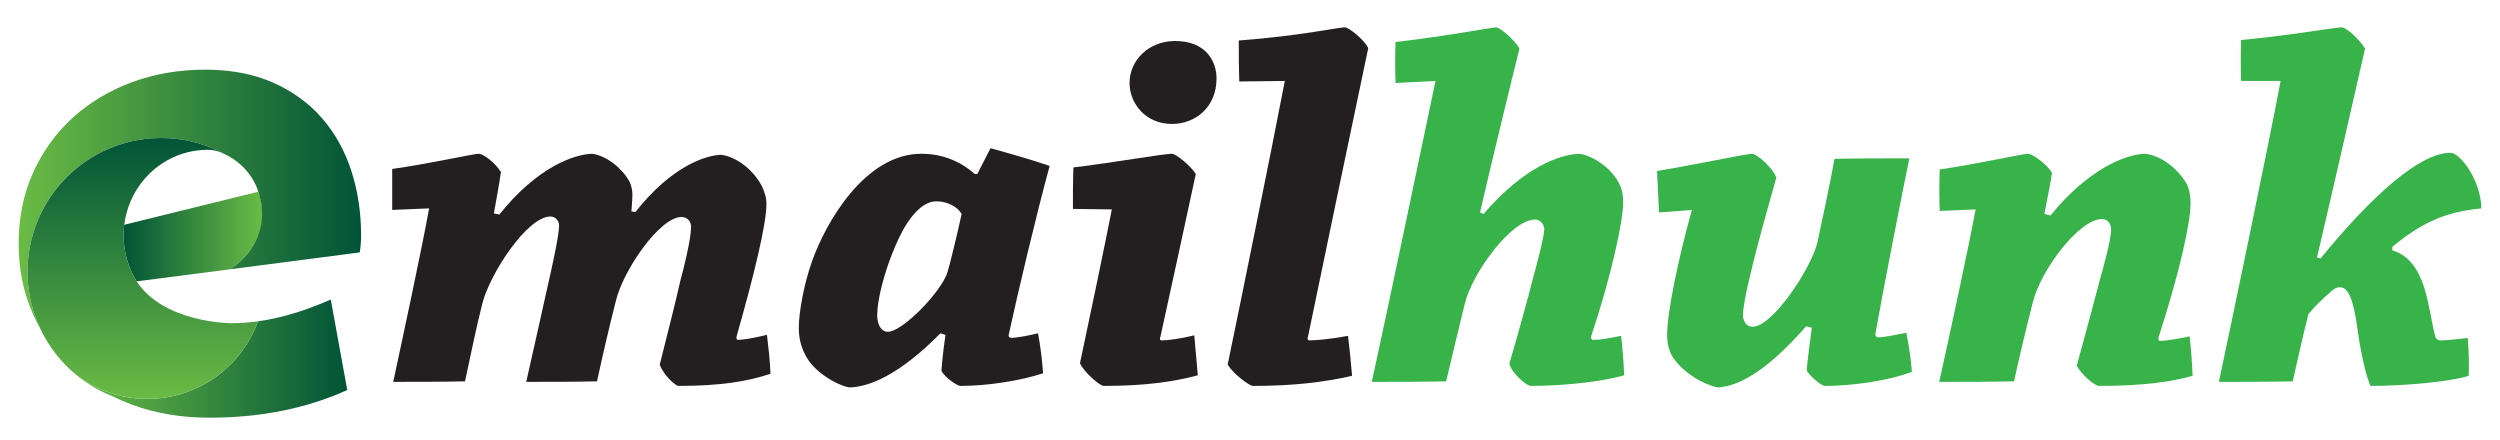 <?xml version="1.0" encoding="utf-8"?>
<!-- Generator: Adobe Illustrator 16.0.0, SVG Export Plug-In . SVG Version: 6.00 Build 0)  -->
<!DOCTYPE svg PUBLIC "-//W3C//DTD SVG 1.1//EN" "http://www.w3.org/Graphics/SVG/1.1/DTD/svg11.dtd">
<svg version="1.1" id="Layer_1" xmlns="http://www.w3.org/2000/svg" xmlns:xlink="http://www.w3.org/1999/xlink" x="0px" y="0px"
	 width="1483px" height="261px" viewBox="0 0 1483 261" enable-background="new 0 0 1483 261" xml:space="preserve">
<g>
	<path fill="#933233" d="M123.991,88.869c-0.27-0.01-0.55-0.01-0.82-0.01h-0.38c0.15-0.011,0.311-0.011,0.46-0.011
		C123.5,88.848,123.741,88.848,123.991,88.869z"/>
	<path fill="#A91F23" d="M128.791,160.748l-2.3,0.301C127.301,160.938,128.071,160.838,128.791,160.748z"/>
	<path fill="#A91F23" d="M146.311,151.119c-0.88,1.068-1.82,2.09-2.811,3.049c-0.29,0.281-0.58,0.551-0.88,0.82
		c-1.319,1.24-2.72,2.359-4.21,3.35c0.09-0.059,0.18-0.129,0.271-0.199c0.359-0.27,0.76-0.57,1.18-0.9
		C141.691,155.799,144.021,153.748,146.311,151.119z"/>
	<g>
		<path fill="#231F20" d="M232.654,124.523c0-8.1,0-16.2,0-24.3c23.4-3.301,48-9,51.3-9c2.7,0,9.6,5.1,13.2,10.8
			c-0.9,6.6-2.7,16.2-4.2,24.6l3.3,0.6c22.5-28.2,44.4-35.7,54.9-36c8.1,0.899,17.4,8.1,21.9,15.899c1.5,2.4,2.1,6,2.1,8.4
			c0,1.8-0.3,6.3-0.6,9.901l2.4,0.299c21.601-27.3,41.701-33.6,50.701-33.9c8.1,0.9,18.6,7.8,24.3,18.601c1.5,3.3,2.7,6.6,2.7,10.5
			c0,12-7.2,41.7-17.7,78.6c-0.3,1.201,0,2.1,0.9,2.1c3,0,9.9-1.199,17.1-3c0.9,7.5,1.8,15.301,2.1,23.101
			c-13.5,4.5-29.4,7.201-54.601,7.201c-1.8,0-9-6.602-11.1-12.601c4.2-16.5,10.2-40.5,12.3-50.102c1.8-6.299,6.3-24.6,6.3-31.5
			c0-3.299-2.1-6-5.7-6c-12.9,0-34.8,31.801-39,50.102c-3.9,15.299-7.8,32.1-11.1,47.399c-13.8,0.301-27.9,0.301-42,0.301
			c3.9-16.8,10.5-47.101,12.9-57.601c1.8-7.801,6.6-29.1,6.6-35.102c0-2.699-2.1-5.398-5.1-5.398c-13.8,0-36,33.9-40.5,51.9
			c-3.3,12.9-7.5,33.299-10.2,45.899c-14.1,0.301-28.2,0.301-42.6,0.301c5.4-25.2,16.5-76.501,21.3-102.901L232.654,124.523z"/>
		<path fill="#231F20" d="M557.853,197.725c-24.6,24.899-42.3,31.8-54,32.099c-7.2-1.199-21.6-9.299-26.4-19.8
			c-2.4-4.799-3.6-9.6-3.6-15.6c0-8.4,2.7-24.9,7.8-39.301c8.1-23.1,31.5-63.9,64.801-63.9c12,0,22.5,3.899,31.8,12h1.5
			l7.801-15.301c12,3.301,23.699,6.601,35.1,10.5c-7.799,28.501-18.9,75.3-24.299,100.201c-0.301,1.201,0.6,1.801,1.799,1.801
			c1.801,0,8.1-0.9,15.6-2.699c1.5,7.799,2.4,15.6,3,23.7c-13.799,4.5-33,7.5-49.199,7.5c-1.5,0-9-4.801-11.101-9
			c0.3-4.501,1.2-13.2,2.399-21.302L557.853,197.725z M531.153,145.824c-6.6,15.299-10.8,32.1-10.8,41.1c0,5.699,2.4,9.9,6.3,9.9
			c8.7,0,31.8-23.701,35.401-35.4c1.5-4.801,5.699-22.201,8.399-34.5c-2.399-4.201-8.399-7.5-15-7.5
			C544.654,119.423,535.954,134.424,531.153,145.824z"/>
		<path fill="#231F20" d="M636.447,123.923c0-8.4,0-16.5,0.301-24.601c22.801-2.7,53.1-8.1,58.5-8.1c2.4,0,11.4,7.5,14.1,12
			c-5.398,25.5-18.6,85.501-21,96.601c-0.6,1.199-0.299,2.1,0.9,2.1c3,0,10.801-0.9,19.201-3c0.6,7.801,1.5,15.9,2.1,23.7
			c-13.5,3.6-30,6.301-55.801,6.301c-2.4,0-12-8.4-14.1-13.501c6.299-29.4,14.4-68.4,18.9-91.201L636.447,123.923z M721.648,46.522
			c0,17.101-12.6,27.001-26.4,27.001c-15.9,0-25.199-12.301-25.199-24.301c0-13.5,11.4-24.9,27-24.9
			C715.347,24.322,721.648,36.322,721.648,46.522z"/>
		<path fill="#231F20" d="M735.146,48.323c-0.301-8.4-0.301-16.501-0.301-24.301c36.301-2.7,58.801-7.8,63-7.8
			c2.1,0,11.4,7.2,13.801,12.3c-4.801,22.5-30.9,147.601-35.701,171.001c-0.6,1.201-0.299,2.4,0.9,2.4c3.9,0,13.5-0.9,22.801-2.699
			c0.9,7.799,1.799,15.898,2.4,23.7c-16.801,3.898-35.4,6-58.801,6c-2.1,0-11.401-6.9-15-12.601
			c6.299-30.301,26.401-129.001,33.901-168.302L735.146,48.323z"/>
		<path fill="#37B34A" d="M827.846,49.222c-0.301-8.1-0.301-16.2,0-24.3c29.1-3.301,57.301-8.7,59.699-8.7
			c2.102,0,11.102,7.5,13.801,12.6c-3.301,12.9-17.699,72.301-23.4,97.202l2.1,0.9c24.002-27.901,45.301-35.401,57.002-35.701
			c8.1,1.199,18.9,8.699,23.1,17.1c2.1,3.601,2.699,7.5,2.699,11.7c0,10.799-6.6,42.301-18.898,79.202
			c-0.301,1.199,0,2.398,1.199,2.398c3.6,0,9.301-0.898,16.5-2.398c0.9,7.5,1.5,15.6,1.801,23.399
			c-12.301,3.6-34.801,6.301-55.502,6.301c-2.1,0-11.1-7.201-12.6-13.2c4.5-15.301,11.701-41.102,13.801-49.801
			c1.799-6.6,6.9-25.201,6.9-30c0-2.701-2.4-5.701-5.4-5.701c-14.102,0-37.201,31.5-41.701,49.801c-2.699,11.1-8.4,34.5-11.1,46.2
			c-15,0.301-29.4,0.301-44.102,0.301c6.301-28.2,30.002-141.301,37.801-178.502L827.846,49.222z"/>
		<path fill="#37B34A" d="M984.141,126.023c-0.301-8.401-0.9-16.5-1.199-24.6c17.1-2.7,53.4-10.2,56.1-10.2
			c3.301,0,12.6,8.399,14.701,14.1c-4.801,16.801-8.701,30.9-10.801,39.001c-2.4,9.299-9,34.199-9,42.6c0,3.301,1.801,6.9,5.699,6.9
			c11.701,0,34.201-33.602,38.4-49.801c2.4-10.801,7.801-36.6,10.201-49.8c15-0.301,29.699-0.301,44.4-0.301
			c-3.6,17.101-16.201,81.3-20.1,103.802c-0.301,1.5,0.6,2.398,1.5,2.398c3.6,0,10.199-1.5,16.799-2.699
			c1.5,7.5,2.701,15.301,3.301,23.101c-13.801,5.4-35.701,8.4-51.602,8.4c-2.1,0-8.398-5.4-10.799-9
			c0.299-5.401,1.799-15.601,3-25.501l-3.301-0.9c-23.4,26.7-40.199,35.7-52.5,36.3c-8.701-1.799-19.801-8.398-25.801-16.8
			c-3-3.9-4.199-9-4.199-14.4c0-12.898,6.299-44.1,14.699-74.1L984.141,126.023z"/>
		<path fill="#37B34A" d="M1150.639,125.123c-0.299-8.4-0.299-16.5,0-24.6c22.801-3.3,48.902-9.3,52.502-9.3
			c2.4,0,11.4,6.3,14.1,11.399c-0.9,6-2.699,15-4.5,24.301l3.6,0.898c21.9-27,44.102-36.299,56.102-36.599
			c8.4,0.899,18.6,7.5,24.6,17.7c1.801,3.3,2.4,8.1,2.4,11.399c0,11.701-6.301,40.501-18.9,79.501c-0.301,1.199-0.301,2.4,0.9,2.4
			c3,0,10.799-1.201,17.4-2.701c0.898,7.5,1.5,15.6,1.799,23.401c-12.9,3.6-29.1,6-55.5,6c-2.4,0-10.199-6.301-13.199-12.001
			c4.5-16.199,11.699-43.201,13.799-51.301c1.801-6.299,6.6-23.4,6.6-29.699c0-3-2.1-6-5.398-6c-13.5,0-36.301,30-41.102,49.5
			c-3,11.699-8.699,35.1-11.1,46.8c-15,0.301-29.4,0.301-44.4,0.301c6-27.001,17.4-79.501,21.6-102.301L1150.639,125.123z"/>
		<path fill="#37B34A" d="M1376.539,153.324c29.699-36.301,58.5-62.702,77.1-62.702c5.701,0,18,16.2,18.301,33.001
			c-21.9,2.099-35.701,8.699-52.801,22.8v2.1c10.801,3.301,17.1,12.6,21,30c2.1,9.301,3.301,17.1,4.5,21.301
			c0.6,1.5,1.801,2.1,3,2.1c3.301,0,9.9-0.6,16.201-1.5c0.6,7.199,0.898,15.301,0.6,22.501c-9.9,3.299-37.201,6-58.201,6
			c-2.4-4.801-5.699-18.601-7.801-33.901c-2.398-17.4-5.398-24.6-10.199-24.6c-2.4,0-3.9,0.9-6,3c-3.6,3-9,8.1-12.9,12.9
			c-3.6,14.1-6.6,28.199-9.301,39.899c-14.699,0.301-29.1,0.301-43.799,0.301c6-28.2,29.699-141.301,36.6-178.502h-23.4
			c-0.299-8.399-0.299-16.2,0-24.3c26.701-2.4,56.102-7.5,59.4-7.5c3.301,0,11.1,7.5,14.102,12.6
			c-5.102,22.501-18.301,80.401-28.502,123.901L1376.539,153.324z"/>
	</g>
	<linearGradient id="SVGID_1_" gradientUnits="userSpaceOnUse" x1="140.821" y1="96.008" x2="140.821" y2="96.008">
		<stop  offset="0" style="stop-color:#6ABC45"/>
		<stop  offset="1" style="stop-color:#015437"/>
	</linearGradient>
	<path fill="url(#SVGID_1_)" d="M140.821,96.008"/>
	<linearGradient id="SVGID_2_" gradientUnits="userSpaceOnUse" x1="127.641" y1="161.049" x2="127.641" y2="160.748">
		<stop  offset="0" style="stop-color:#6ABC45"/>
		<stop  offset="1" style="stop-color:#015437"/>
	</linearGradient>
	<path fill="url(#SVGID_2_)" d="M128.791,160.748l-2.3,0.301C127.301,160.938,128.071,160.838,128.791,160.748z"/>
	<linearGradient id="SVGID_3_" gradientUnits="userSpaceOnUse" x1="143.086" y1="157.238" x2="143.086" y2="151.119">
		<stop  offset="0" style="stop-color:#6ABC45"/>
		<stop  offset="1" style="stop-color:#015437"/>
	</linearGradient>
	<path fill="url(#SVGID_3_)" d="M146.311,151.119c-0.88,1.068-1.82,2.09-2.811,3.049c-0.29,0.281-0.58,0.551-0.88,0.82
		c-0.88,0.791-1.81,1.551-2.76,2.25C141.691,155.799,144.021,153.748,146.311,151.119z"/>
	<linearGradient id="SVGID_4_" gradientUnits="userSpaceOnUse" x1="45.441" y1="212.719" x2="205.981" y2="212.719">
		<stop  offset="0" style="stop-color:#6ABC45"/>
		<stop  offset="1" style="stop-color:#015437"/>
	</linearGradient>
	<path fill="url(#SVGID_4_)" d="M205.981,231.368c-24.22,10.939-51.43,16.41-81.641,16.41c-16.789,0-32.13-2.58-45.989-7.721
		c-4.061-1.51-7.96-3.18-11.69-5.039c-7.74-3.041-14.89-7.27-21.22-12.449c11.68,8.818,26.22,14.049,41.979,14.049
		c30.19,0,55.891-19.181,65.591-46.021c5.75-0.799,11.64-2.029,17.659-3.689c8.271-2.27,16.78-5.359,25.551-9.25l1.659,9.15
		L205.981,231.368z"/>
	<linearGradient id="SVGID_5_" gradientUnits="userSpaceOnUse" x1="123.391" y1="88.869" x2="123.391" y2="88.848">
		<stop  offset="0" style="stop-color:#6ABC45"/>
		<stop  offset="1" style="stop-color:#015437"/>
	</linearGradient>
	<path fill="url(#SVGID_5_)" d="M123.991,88.869c-0.27-0.01-0.55-0.01-0.82-0.01h-0.38c0.15-0.011,0.311-0.011,0.46-0.011
		C123.5,88.848,123.741,88.848,123.991,88.869z"/>
	<linearGradient id="SVGID_6_" gradientUnits="userSpaceOnUse" x1="155.7" y1="140.314" x2="73.321" y2="140.314">
		<stop  offset="0" style="stop-color:#6ABC45"/>
		<stop  offset="1" style="stop-color:#015437"/>
	</linearGradient>
	<path fill="url(#SVGID_6_)" d="M146.42,150.998c-0.029,0.041-0.069,0.08-0.109,0.121c-2.29,2.629-4.62,4.68-6.45,6.119
		c-0.42,0.33-0.82,0.631-1.18,0.9c-0.091,0.07-0.181,0.141-0.271,0.199c-0.09,0.061-0.17,0.121-0.26,0.18
		c-0.16,0.121-0.32,0.23-0.47,0.33c-0.101,0.07-0.19,0.131-0.28,0.191c-0.12,0.08-0.23,0.148-0.33,0.219
		c-0.14,0.08-0.26,0.16-0.36,0.23c-0.09,0.051-0.17,0.1-0.26,0.16c-0.14,0.09-0.22,0.131-0.22,0.131s-0.84,0.109-2.351,0.309
		c-0.21,0.021-0.439,0.051-0.68,0.09c-1.18,0.15-2.67,0.34-4.41,0.57c-0.72,0.09-1.489,0.189-2.3,0.301
		c-0.81,0.1-1.66,0.209-2.54,0.33c-0.89,0.109-1.81,0.23-2.76,0.359c-0.95,0.121-1.93,0.25-2.93,0.381
		c-11.091,1.43-25.4,3.27-37.23,4.77c-0.03-0.051-0.06-0.09-0.09-0.141c-4.83-7.83-7.62-17.1-7.62-27.029
		c0-2.16,0.13-4.291,0.39-6.381l42.091-10.379l36.47-9l0.91-0.22C159.361,130.818,153.031,143.359,146.42,150.998z"/>
	<linearGradient id="SVGID_7_" gradientUnits="userSpaceOnUse" x1="11.061" y1="118.043" x2="214.191" y2="118.043">
		<stop  offset="0" style="stop-color:#6ABC45"/>
		<stop  offset="1" style="stop-color:#015437"/>
	</linearGradient>
	<path fill="url(#SVGID_7_)" d="M214.191,139.568c0,1.83-0.07,3.59-0.2,5.279c-0.13,1.691-0.33,3.32-0.59,4.881l-38.72,5.039
		l-4.04,0.531l-34.41,4.48c0,0,0.08-0.041,0.22-0.131c0.09-0.061,0.17-0.109,0.26-0.16c0.101-0.07,0.221-0.15,0.36-0.23
		c0.1-0.07,0.21-0.139,0.33-0.219c0.09-0.061,0.18-0.121,0.28-0.191c0.149-0.1,0.31-0.209,0.47-0.33
		c0.09-0.059,0.17-0.119,0.26-0.18c1.49-0.99,2.891-2.109,4.21-3.35c0.3-0.27,0.59-0.539,0.88-0.82
		c0.99-0.959,1.931-1.98,2.811-3.049c0.04-0.041,0.08-0.08,0.109-0.121c6.301-7.279,11.86-19.689,7.471-35
		c0-0.01,0-0.021-0.011-0.04c-2.71-10.99-10.699-20.09-21.329-24.86c-0.03-0.02-0.07-0.029-0.101-0.05
		c-0.03-0.01-0.04-0.02-0.04-0.02c-1.99-1.181-3.29-1.761-3.43-1.82l-0.01-0.01c-10.131-4.69-21.431-7.32-33.32-7.32
		c-2.07,0-4.12,0.08-6.14,0.23c-40.931,3.14-73.16,37.35-73.16,79.069c0,12,2.66,23.381,7.439,33.58
		c-1.609-2.859-3.08-5.83-4.43-8.898c-5.53-12.631-8.3-26.371-8.3-41.211c0-15.619,2.899-29.78,8.689-42.48s13.7-23.57,23.73-32.62
		s21.75-16.01,35.16-20.9c13.41-4.88,27.729-7.319,42.97-7.319c12.71,0,24.13,1.76,34.25,5.29c2.12,0.729,4.18,1.54,6.18,2.43
		c11.59,5.14,21.25,12.17,29,21.09s13.54,19.33,17.38,31.25C212.261,113.298,214.191,126.029,214.191,139.568z"/>
	<linearGradient id="SVGID_8_" gradientUnits="userSpaceOnUse" x1="123.391" y1="88.869" x2="123.391" y2="88.848">
		<stop  offset="0" style="stop-color:#6ABC45"/>
		<stop  offset="1" style="stop-color:#015437"/>
	</linearGradient>
	<path fill="url(#SVGID_8_)" d="M123.991,88.869c-0.27-0.01-0.55-0.01-0.82-0.01h-0.38c0.15-0.011,0.311-0.011,0.46-0.011
		C123.5,88.848,123.741,88.848,123.991,88.869z"/>
	<linearGradient id="SVGID_9_" gradientUnits="userSpaceOnUse" x1="84.681" y1="236.618" x2="84.681" y2="81.879">
		<stop  offset="0" style="stop-color:#6ABC45"/>
		<stop  offset="1" style="stop-color:#015437"/>
	</linearGradient>
	<path fill="url(#SVGID_9_)" d="M153.011,190.598c-9.7,26.84-35.4,46.021-65.591,46.021c-15.76,0-30.3-5.23-41.979-14.049
		c-9.14-7.491-16.59-16.981-21.65-27.812c-1.18-2.52-2.239-5.119-3.149-7.779c-0.011-0.029-0.021-0.061-0.03-0.08
		c-2.76-8.07-4.26-16.721-4.26-25.721c0-41.719,32.229-75.929,73.16-79.069c2.02-0.15,4.069-0.23,6.14-0.23
		c11.89,0,23.189,2.63,33.32,7.32l0.01,0.01c0.14,0.06,1.439,0.64,3.43,1.82c-1.07-0.54-2.2-1-3.37-1.33
		c-0.05-0.03-0.109-0.051-0.17-0.061c-1.46-0.42-2.99-0.68-4.569-0.76c-0.11-0.01-0.211-0.01-0.311-0.01
		c-0.25-0.021-0.49-0.021-0.74-0.021c-0.149,0-0.31,0-0.46,0.011c-10.21,0.079-19.7,3.279-27.569,8.739
		c-8.78,6.07-15.551,14.92-19.11,25.311c-0.01,0.01,0,0.02,0,0.02c-1.15,3.33-1.96,6.81-2.4,10.41c-0.26,2.09-0.39,4.221-0.39,6.381
		c0,9.93,2.79,19.199,7.62,27.029c0.03,0.051,0.06,0.09,0.09,0.141c16.26,24.76,55.76,24.83,56.2,24.83
		C142.38,191.719,147.641,191.348,153.011,190.598z"/>
</g>
</svg>
